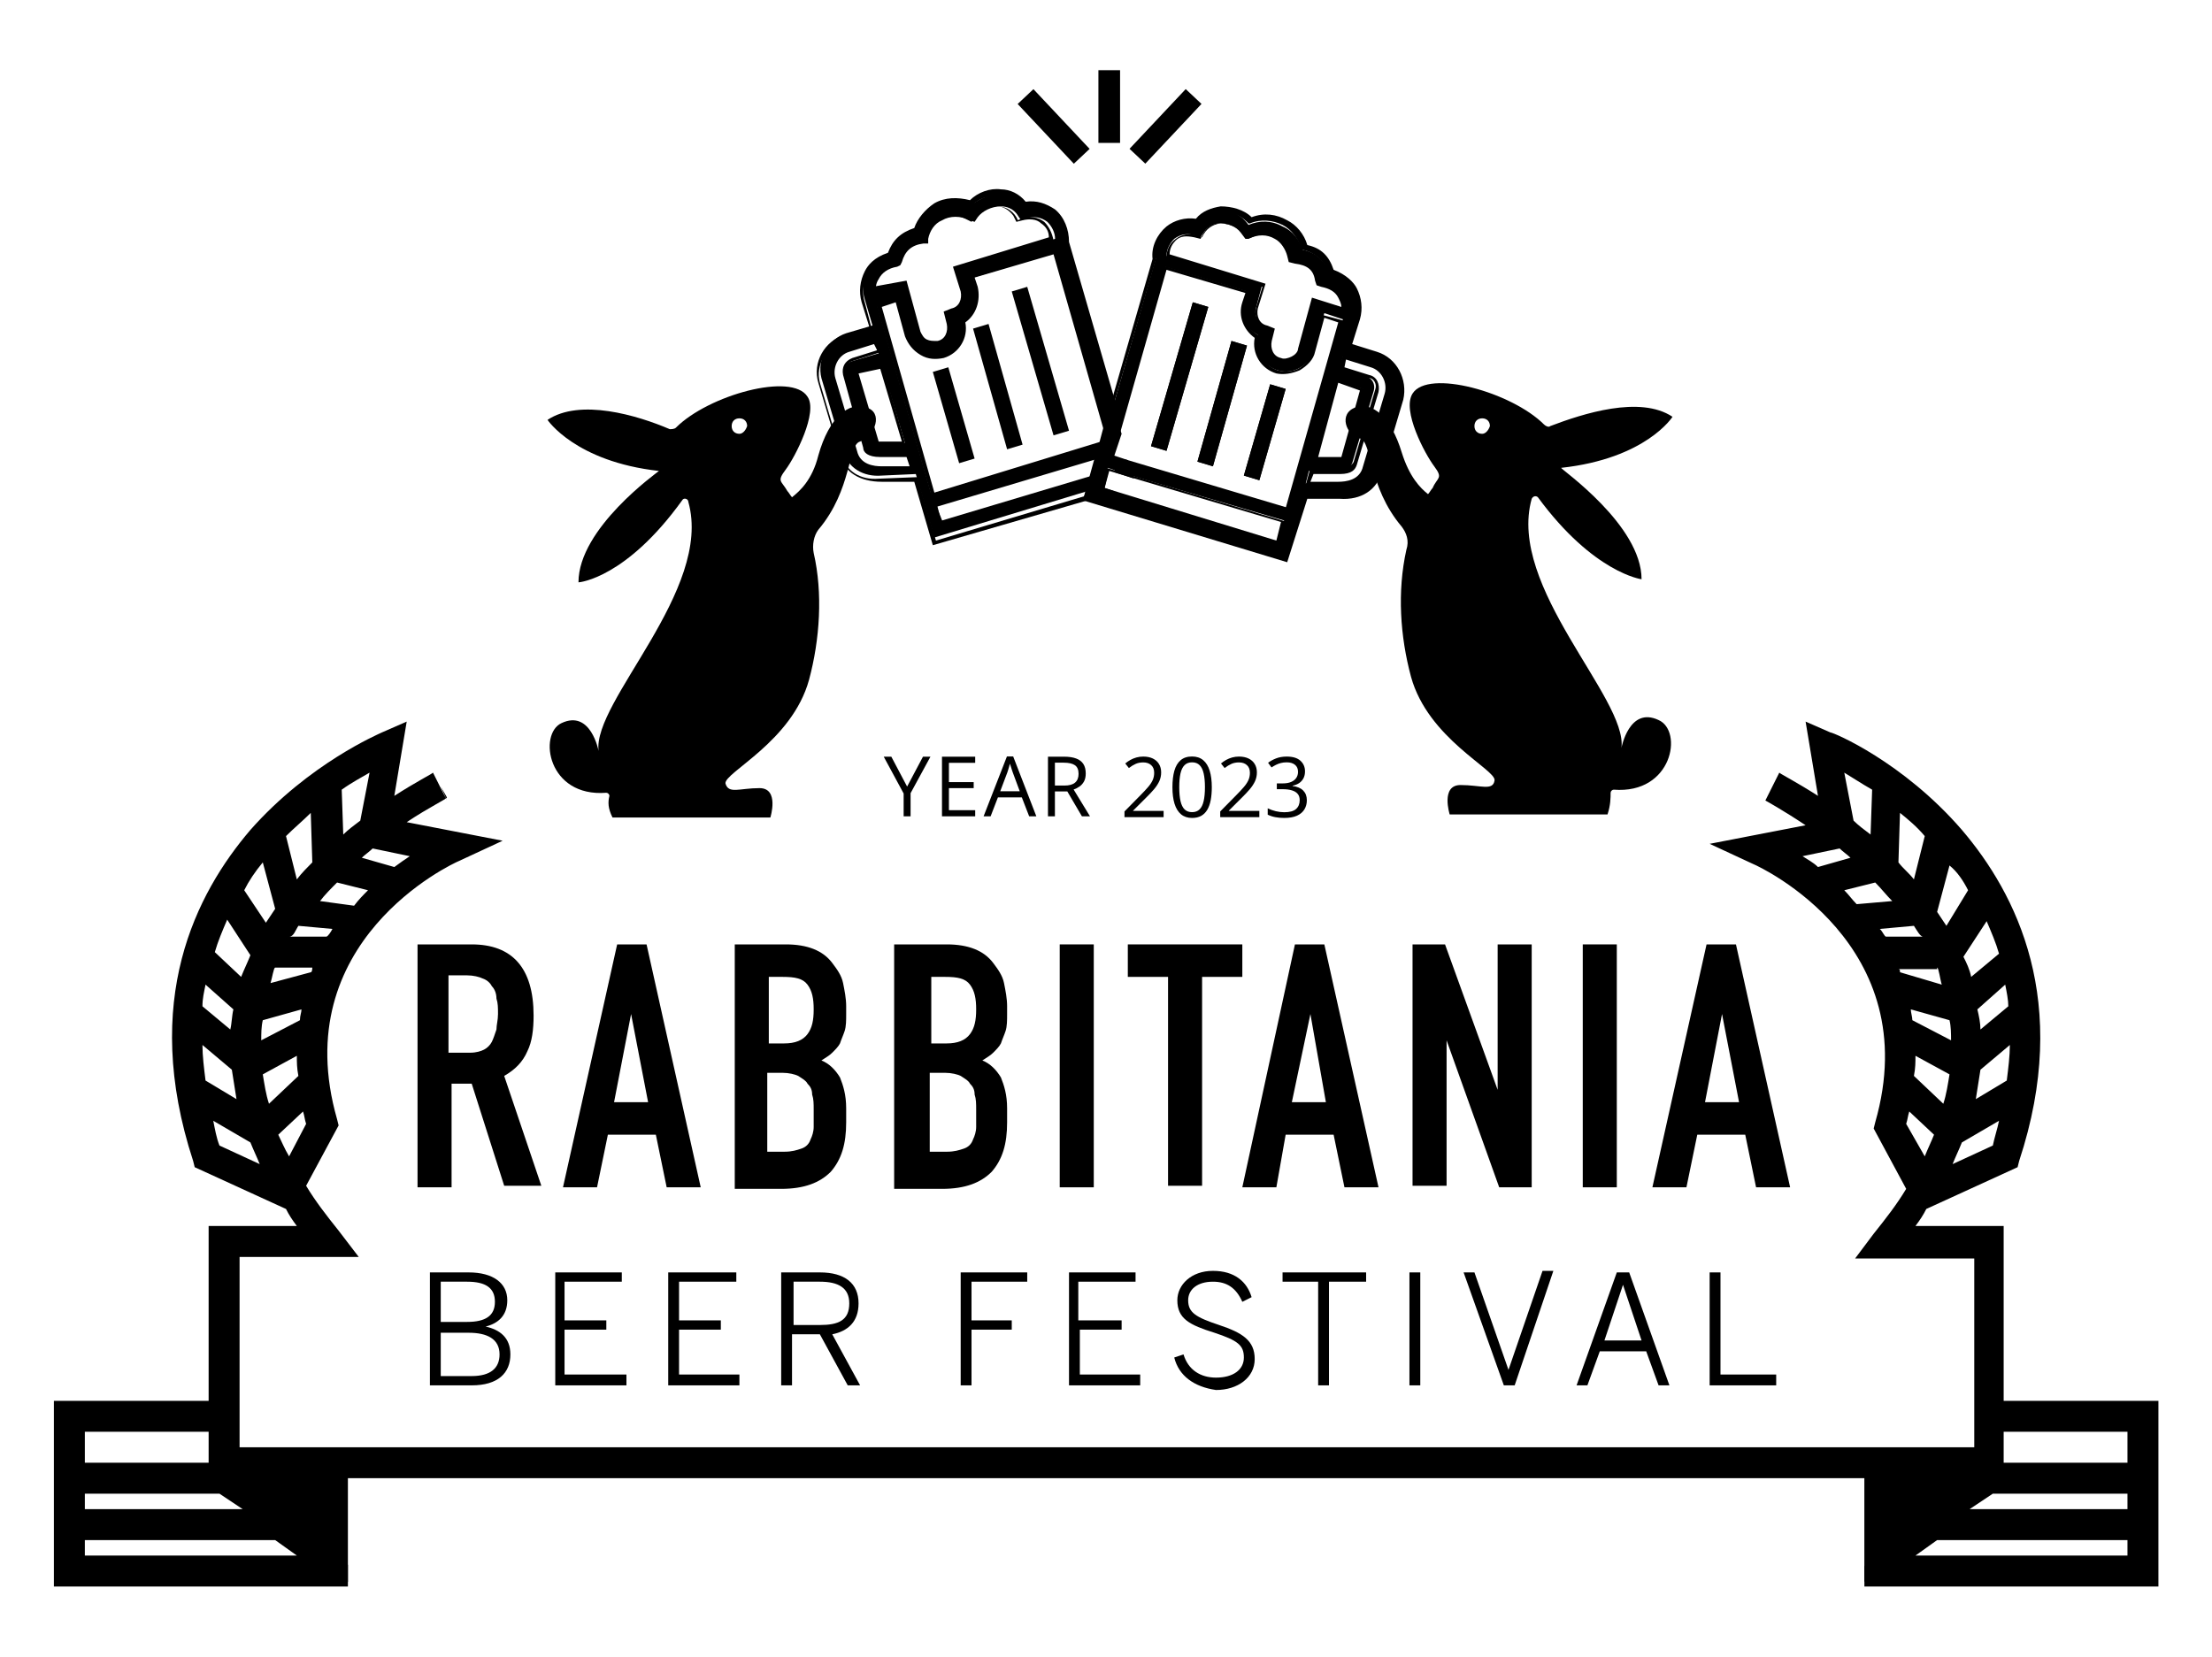 <svg width="6316" height="4732" viewBox="0 0 6316 4732" fill="none"
    xmlns="http://www.w3.org/2000/svg">
    <rect width="6316" height="4732" fill="white"/>
    <g clip-path="url(#clip0_101_50)">
        <path d="M2590.11 2246.26L2635.42 2160.87H2656.74L2600.01 2265.13V2331.18H2580.21V2266.06L2523.36 2160.87H2545.03L2590.11 2246.26ZM2784.51 2331.18H2689.69V2160.87H2784.51V2178.35H2709.5V2233.45H2780.2V2250.69H2709.5V2313.7H2784.51V2331.18ZM2938.62 2331.18L2917.65 2277.13H2849.39L2828.54 2331.18H2808.5L2875.13 2160.18H2892.95L2959.12 2331.18H2938.62ZM2911.71 2259.54L2891.79 2205.84C2891.32 2204.44 2890.55 2202.15 2889.46 2198.97C2888.45 2195.78 2887.4 2192.48 2886.31 2189.06C2885.23 2185.65 2884.33 2182.89 2883.63 2180.79C2882.86 2183.98 2882 2187.16 2881.07 2190.35C2880.22 2193.45 2879.36 2196.36 2878.51 2199.08C2877.65 2201.72 2876.92 2203.97 2876.3 2205.84L2856.03 2259.54H2911.71ZM3038.32 2160.87C3052.3 2160.87 3063.83 2162.62 3072.91 2166.12C3082.08 2169.53 3088.91 2174.78 3093.42 2181.84C3097.92 2188.91 3100.17 2197.92 3100.17 2208.87C3100.17 2217.87 3098.54 2225.41 3095.28 2231.47C3092.02 2237.44 3087.75 2242.3 3082.47 2246.03C3077.19 2249.75 3071.56 2252.63 3065.58 2254.65L3112.29 2331.18H3089.22L3047.52 2260.12H3012.11V2331.18H2992.31V2160.87H3038.32ZM3037.15 2178H3012.11V2243.35H3039.13C3053.03 2243.35 3063.25 2240.51 3069.77 2234.84C3076.37 2229.17 3079.67 2220.83 3079.67 2209.8C3079.67 2198.23 3076.18 2190.03 3069.19 2185.22C3062.28 2180.41 3051.6 2178 3037.15 2178Z" fill="black"/>
        <path d="M3385.62 254.389L3225.18 424.989L3270.25 467.368L3430.68 296.769L3385.62 254.389Z" fill="black"/>
        <path d="M2950.8 254.599L2905.74 296.973L3066.15 467.572L3111.22 425.199L2950.8 254.599Z" fill="black"/>
        <path d="M3198.19 200.5H3136.34V408.168H3198.19V200.5Z" fill="black"/>
        <path d="M2933.09 827.923L2897.74 836.76L3012.62 1238.84L3047.97 1230L2933.09 827.923ZM2818.21 933.966L2782.86 942.803L2880.07 1274.19L2915.41 1265.35L2818.21 933.966ZM2707.75 1057.68L2672.4 1066.52L2743.09 1313.95L2778.44 1305.12L2707.75 1057.68ZM2707.75 1057.68L2672.4 1066.52L2743.09 1313.95L2778.44 1305.12L2707.75 1057.68ZM2818.21 933.966L2782.86 942.803L2880.07 1274.19L2915.41 1265.35L2818.21 933.966ZM2933.09 827.923L2897.74 836.76L3012.62 1238.84L3047.97 1230L2933.09 827.923ZM2933.09 827.923L2897.74 836.76L3012.62 1238.84L3047.97 1230L2933.09 827.923ZM2818.21 933.966L2782.86 942.803L2880.07 1274.19L2915.41 1265.35L2818.21 933.966ZM2707.75 1057.68L2672.4 1066.52L2743.09 1313.95L2778.44 1305.12L2707.75 1057.68ZM3220.29 1318.37L3180.52 1305.12L3193.78 1344.88L3233.54 1358.14L3220.29 1318.37ZM2707.75 1057.68L2672.4 1066.52L2743.09 1313.95L2778.44 1305.12L2707.75 1057.68ZM2818.21 933.966L2782.86 942.803L2880.07 1274.19L2915.41 1265.35L2818.21 933.966ZM2933.09 827.923L2897.74 836.76L3012.62 1238.84L3047.97 1230L2933.09 827.923ZM3145.17 1397.91L3154.01 1362.56L3114.24 1375.81L3100.99 1420L3154.01 1402.32L3145.17 1397.91ZM2897.74 836.76L3012.62 1238.84L3047.97 1230L2933.09 827.923L2897.74 836.76ZM2782.86 942.803L2880.07 1274.19L2915.41 1265.35L2818.21 933.966L2782.86 942.803ZM2672.4 1066.52L2743.09 1313.95L2778.44 1305.12L2707.75 1057.68L2672.4 1066.52ZM2707.75 1057.68L2672.4 1066.52L2743.09 1313.95L2778.44 1305.12L2707.75 1057.68ZM2818.21 933.966L2782.86 942.803L2880.07 1274.19L2915.41 1265.35L2818.21 933.966ZM2933.09 827.923L2897.74 836.76L3012.62 1238.84L3047.97 1230L2933.09 827.923ZM2933.09 827.923L2897.74 836.76L3012.62 1238.84L3047.97 1230L2933.09 827.923ZM2818.21 933.966L2782.86 942.803L2880.07 1274.19L2915.41 1265.35L2818.21 933.966ZM2707.75 1057.68L2672.4 1066.52L2743.09 1313.95L2778.44 1305.12L2707.75 1057.68ZM2707.75 1057.68L2672.4 1066.52L2743.09 1313.95L2778.44 1305.12L2707.75 1057.68ZM2818.21 933.966L2782.86 942.803L2880.07 1274.19L2915.41 1265.35L2818.21 933.966ZM2933.09 827.923L2897.74 836.76L3012.62 1238.84L3047.97 1230L2933.09 827.923Z" fill="black"/>
        <path d="M3092.15 1428.84L3109.83 1371.4L3162.85 1353.72L3154.01 1393.49L3180.52 1402.32L3092.15 1428.84ZM3118.66 1380.23L3114.24 1411.16L3140.75 1402.32L3149.59 1375.81L3118.66 1380.23ZM3237.96 1366.98L3184.94 1349.3L3167.27 1296.28L3220.29 1313.96L3237.96 1366.98ZM3193.78 1340.47L3220.29 1349.3L3211.45 1322.79L3184.94 1313.96L3193.78 1340.47ZM2738.67 1322.79L2663.56 1062.1L2707.74 1048.85L2782.86 1309.54L2738.67 1322.79ZM2681.23 1070.94L2747.51 1309.54L2769.6 1305.12L2703.33 1066.52L2681.23 1070.94ZM2875.65 1283.03L2778.44 938.385L2822.63 925.13L2919.83 1269.77L2875.65 1283.03ZM2791.7 947.222L2884.48 1269.77L2906.58 1265.35L2813.79 942.803L2791.7 947.222ZM3008.2 1243.26L2888.9 832.342L2933.09 819.086L3052.39 1230L3008.2 1243.26ZM2906.58 841.179L3017.04 1230L3039.13 1225.59L2928.67 836.76L2906.58 841.179Z" fill="black"/>
        <path d="M3158.43 1230L3176.1 1168.15L3039.13 695.369C3043.55 660.021 3030.29 629.092 3003.78 607C2981.69 589.326 2950.76 580.489 2924.25 589.326C2906.58 567.234 2884.48 553.978 2857.97 553.978C2827.04 553.978 2796.11 567.233 2774.02 584.907C2743.09 571.652 2707.75 576.07 2676.82 589.326C2650.31 602.581 2628.21 629.092 2619.38 655.603C2579.61 664.44 2557.52 686.532 2544.26 721.88C2508.91 735.135 2486.82 752.809 2477.98 770.483C2464.73 796.994 2460.31 827.923 2469.15 854.434L2491.24 929.548L2416.13 951.64C2363.1 969.314 2332.18 1026.75 2345.43 1079.78L2407.29 1287.44C2420.54 1336.05 2464.73 1362.56 2517.75 1358.14L2614.96 1353.72L2667.98 1534.88L3105.41 1402.32L3118.66 1358.14L2690.07 1486.28L2672.4 1442.09L3136.34 1305.12L3145.17 1269.77V1265.35L3127.5 1269.77L2659.14 1411.16L2504.5 872.108L2557.52 854.434L2588.45 960.477C2601.7 1004.66 2645.89 1031.17 2690.07 1017.92C2729.84 1004.66 2756.35 960.477 2747.51 916.293C2778.44 898.619 2796.11 858.853 2787.28 823.505L2778.44 792.575L3012.62 721.88L3158.43 1230ZM2584.03 1265.35H2513.33C2508.91 1265.35 2504.5 1265.35 2500.08 1265.35L2442.64 1062.1L2517.75 1040.01L2584.03 1265.35ZM2508.91 1009.08L2433.8 1031.17C2416.13 1035.59 2407.29 1053.27 2411.71 1070.94L2473.57 1278.61C2477.98 1287.44 2486.82 1300.7 2517.75 1300.7H2597.28L2606.12 1336.05H2517.75C2495.66 1336.05 2451.47 1331.63 2438.22 1287.44L2376.36 1079.78C2367.52 1044.43 2385.2 1004.66 2420.54 995.825L2495.66 973.733L2508.91 1009.08ZM2729.84 766.065L2747.51 832.342C2756.35 858.853 2738.67 880.945 2716.58 889.782L2698.91 894.2L2707.75 925.13C2716.58 951.64 2698.91 973.733 2676.82 982.57C2654.72 991.407 2628.21 973.733 2619.38 951.64L2584.03 810.249L2500.08 836.76C2500.08 823.505 2500.08 810.249 2508.91 796.994C2517.75 779.32 2535.42 766.065 2561.94 761.646L2570.77 757.228L2575.19 748.391C2584.03 717.461 2601.7 699.788 2637.05 695.369H2650.31V682.114C2654.72 660.021 2667.98 637.929 2690.07 629.092C2712.16 615.837 2743.09 615.837 2769.6 629.092L2782.86 633.511L2791.7 620.255C2804.95 602.581 2831.46 589.326 2857.97 589.326C2871.23 589.326 2893.32 593.744 2906.58 615.837L2915.41 629.092L2928.67 624.674C2950.76 615.837 2972.85 620.255 2990.53 633.511C3003.78 646.766 3012.62 664.44 3012.62 682.114L2729.84 766.065Z" fill="black"/>
        <path d="M2663.56 1556.97L2610.54 1375.81H2517.75C2455.89 1375.81 2411.71 1349.3 2398.45 1300.7L2336.59 1093.03C2318.92 1035.59 2354.27 973.733 2411.71 956.059L2482.4 933.967L2460.31 863.271C2451.47 832.342 2455.89 801.412 2469.15 774.902C2477.98 757.228 2495.66 735.135 2535.42 721.88C2548.68 686.532 2570.77 664.44 2610.54 651.184C2619.37 624.674 2641.47 598.163 2667.98 580.489C2698.91 562.815 2734.26 562.815 2769.6 571.652C2791.7 549.559 2827.04 536.304 2857.97 540.723C2884.48 540.723 2910.99 553.978 2928.67 576.07C2959.6 571.652 2986.11 580.489 3012.62 598.163C3039.13 620.255 3052.38 655.603 3052.38 690.951L3189.36 1163.73L3158.43 1252.1L3008.2 726.298L2782.86 792.575L2791.7 819.086C2800.53 858.852 2787.28 898.619 2756.35 920.711C2765.18 964.896 2738.67 1009.08 2694.49 1022.34C2672.4 1026.75 2650.3 1026.75 2628.21 1013.5C2606.12 1000.24 2592.86 982.57 2584.03 960.477L2557.52 863.271L2517.75 876.526L2667.98 1406.74L3158.43 1256.51L3140.75 1309.54H3136.34L2676.81 1446.51L2690.07 1499.53L3123.08 1371.4L3105.41 1428.84L2663.56 1556.97ZM2619.37 1362.56L2672.4 1543.72L3100.99 1415.58L3109.83 1389.07L2690.07 1517.2L2663.56 1437.67L3131.92 1300.7L3140.75 1274.19L2659.14 1415.58L2500.08 863.271L2566.35 845.597L2597.28 956.059C2601.7 973.733 2614.96 991.407 2632.63 1000.24C2650.3 1009.08 2667.98 1013.5 2690.07 1004.66C2729.84 991.407 2751.93 951.64 2743.09 911.874V907.456L2747.51 903.037C2778.44 885.363 2791.7 850.016 2782.86 814.668L2774.02 779.32L3021.46 704.206L3158.43 1207.91L3171.68 1168.15L3034.71 695.369C3039.13 664.44 3025.87 633.51 2999.36 611.418C2977.27 593.744 2950.76 589.326 2924.25 593.744H2919.83L2915.41 589.326C2897.74 571.652 2880.06 558.396 2853.55 558.396C2822.62 558.396 2791.7 567.233 2774.02 589.326L2769.6 593.744H2765.18C2734.25 580.489 2698.91 584.907 2672.4 598.163C2645.89 611.418 2628.21 637.929 2619.37 664.44V668.858H2614.96C2579.61 677.695 2557.52 699.788 2544.26 735.135V739.554H2539.84C2504.49 748.391 2486.82 770.483 2477.98 783.738C2464.73 805.831 2460.31 836.76 2469.15 863.271L2491.24 947.222L2407.29 973.733C2358.68 986.988 2327.76 1044.43 2341.01 1093.03L2402.87 1300.7C2416.13 1344.88 2455.89 1371.4 2508.91 1366.98L2619.37 1362.56ZM2513.33 1340.47C2486.82 1340.47 2447.05 1331.63 2433.8 1287.44L2371.94 1079.78C2358.68 1040.01 2385.2 1000.24 2420.54 986.988L2504.49 960.477L2517.75 1004.66L2433.8 1031.17C2420.54 1035.59 2411.71 1048.85 2416.13 1062.1L2477.98 1269.77C2482.4 1283.03 2500.08 1287.44 2517.75 1287.44H2601.7L2614.96 1336.05L2513.33 1340.47ZM2495.66 982.57L2424.96 1004.66C2394.03 1013.5 2376.36 1048.85 2385.2 1079.78L2447.05 1287.44C2455.89 1327.21 2495.66 1331.63 2517.75 1331.63H2597.28L2588.45 1305.12H2513.33C2477.98 1305.12 2464.73 1291.86 2464.73 1278.61L2407.29 1070.94C2402.87 1048.85 2411.71 1031.17 2433.8 1022.34L2504.49 1000.24L2495.66 982.57ZM2513.33 1269.77C2508.91 1269.77 2504.49 1269.77 2500.08 1269.77H2495.66L2433.8 1057.68L2517.75 1031.17L2584.03 1265.35L2513.33 1269.77ZM2508.91 1260.93H2513.33H2575.19L2513.33 1053.27L2451.47 1066.52L2508.91 1260.93ZM2667.98 986.988C2659.14 986.988 2650.3 986.988 2641.47 982.57C2628.21 973.733 2619.37 964.896 2614.96 951.64L2575.19 819.086L2486.82 845.597V836.76C2486.82 819.086 2491.24 805.831 2495.66 796.994C2504.49 779.32 2526.59 766.065 2553.1 757.228H2561.93V748.391C2570.77 713.043 2588.45 695.369 2628.21 690.951H2637.05V682.114C2641.47 660.021 2654.72 633.51 2681.23 624.674C2707.74 611.418 2738.67 611.418 2765.18 624.674L2774.02 629.092L2778.44 620.255C2791.7 602.581 2822.62 589.326 2849.14 589.326C2866.81 589.326 2888.9 598.163 2902.16 620.255L2906.58 629.092L2915.41 624.674C2941.92 615.837 2964.02 620.255 2981.69 633.51C2994.94 646.766 3003.78 664.44 3008.2 686.532V690.951L2734.26 770.483L2751.93 827.923C2760.77 854.434 2743.09 885.363 2716.58 894.2L2707.74 898.619L2716.58 920.711C2725.42 947.222 2707.74 978.151 2681.23 986.988C2676.81 986.988 2672.4 986.988 2667.98 986.988ZM2588.45 801.412L2628.21 947.222C2632.63 956.059 2637.05 964.896 2645.89 969.314C2654.72 973.733 2663.56 973.733 2676.81 973.733C2698.91 969.314 2707.74 947.222 2703.33 925.13L2694.49 889.782L2716.58 880.945C2738.67 876.526 2747.51 854.434 2743.09 832.342L2721 761.646L2994.94 677.695C2994.94 660.021 2986.11 646.766 2972.85 637.929C2959.6 624.674 2937.5 624.674 2919.83 629.092L2902.16 633.51L2893.32 615.837C2880.06 598.163 2862.39 589.326 2849.14 589.326C2827.04 589.326 2800.53 598.163 2787.28 615.837L2774.02 633.51L2756.35 624.674C2729.84 611.418 2707.74 611.418 2681.23 624.674C2659.14 633.51 2645.89 655.603 2645.89 673.277L2641.47 690.951L2623.79 695.369C2592.86 699.788 2575.19 713.043 2566.35 743.972L2561.93 757.228L2548.68 761.646C2526.59 766.065 2508.91 779.32 2500.08 792.575C2495.66 801.412 2491.24 810.249 2491.24 819.086L2588.45 801.412Z" fill="black"/>
        <path d="M3405.86 872.107L3290.98 1274.19L3326.33 1283.03L3441.21 880.944L3405.86 872.107ZM3520.74 978.151L3423.54 1313.95L3458.88 1322.79L3556.09 991.406L3520.74 978.151ZM3631.2 1101.87L3560.51 1349.3L3595.86 1358.14L3666.55 1110.71L3631.2 1101.87ZM3405.86 872.107L3290.98 1274.19L3326.33 1283.03L3441.21 880.944L3405.86 872.107ZM3520.74 978.151L3423.54 1313.95L3458.88 1322.79L3556.09 991.406L3520.74 978.151ZM3631.2 1101.87L3560.51 1349.3L3595.86 1358.14L3666.55 1110.71L3631.2 1101.87ZM3631.2 1101.87L3560.51 1349.3L3595.86 1358.14L3666.55 1110.71L3631.2 1101.87ZM3520.74 978.151L3423.54 1313.95L3458.88 1322.79L3556.09 991.406L3520.74 978.151ZM3405.86 872.107L3290.98 1274.19L3326.33 1283.03L3441.21 880.944L3405.86 872.107ZM3158.43 1230L3149.59 1265.35L3167.27 1260.93L3158.43 1230ZM3405.86 872.107L3290.98 1274.19L3326.33 1283.03L3441.21 880.944L3405.86 872.107ZM3520.74 978.151L3423.54 1313.95L3458.88 1322.79L3556.09 991.406L3520.74 978.151ZM3631.2 1101.87L3560.51 1349.3L3595.86 1358.14L3666.55 1110.71L3631.2 1101.87ZM3922.82 1009.08L3847.71 986.988L3869.8 911.874C3878.64 885.363 3874.22 854.433 3860.97 827.923C3852.13 810.249 3834.45 788.156 3794.69 779.32C3781.43 743.972 3759.34 721.879 3719.57 713.042C3710.74 686.532 3693.06 660.021 3662.13 646.765C3631.2 629.091 3595.86 629.091 3564.93 642.347C3542.84 611.418 3511.91 598.162 3480.98 598.162C3454.47 598.162 3427.96 611.418 3414.7 633.51C3383.77 629.091 3357.26 633.51 3335.17 651.184C3308.66 673.276 3295.4 704.205 3299.82 739.553L3176.1 1168.15L3193.78 1230L3326.33 761.646L3560.51 832.341L3551.67 863.27C3542.84 903.037 3556.09 938.384 3591.44 956.058C3578.18 1000.24 3604.69 1044.43 3648.88 1057.68C3693.06 1070.94 3737.25 1044.43 3750.5 1000.24L3781.43 894.2L3834.45 911.874L3679.81 1450.93L3220.29 1313.95L3180.52 1305.12H3171.68L3176.1 1296.28L3136.34 1305.12L3114.24 1375.81L3100.99 1420V1424.42L3670.97 1596.74L3723.99 1415.58L3821.2 1420C3878.64 1420 3918.41 1393.49 3931.66 1349.3L3993.52 1141.63C4006.77 1079.77 3975.85 1022.34 3922.82 1009.08ZM3648.88 1552.55L3158.43 1402.32L3145.17 1397.91L3154.01 1362.56L3162.85 1336.05L3189.36 1344.88L3229.12 1358.14L3666.55 1486.27L3648.88 1552.55ZM3754.92 854.434L3715.16 995.825C3706.32 1022.34 3684.23 1035.59 3657.72 1026.75C3635.62 1017.92 3617.95 995.825 3626.79 969.314L3635.62 938.384L3617.95 933.966C3595.86 925.129 3578.18 903.037 3587.02 876.526L3604.69 810.249L3330.75 730.716C3330.75 713.042 3339.59 695.369 3352.84 682.113C3370.52 668.858 3392.61 664.439 3414.7 673.276L3427.96 677.695L3436.79 664.439C3450.05 642.347 3472.14 637.928 3485.4 637.928C3511.91 637.928 3538.42 651.184 3551.67 668.858L3560.51 682.113L3573.76 677.695C3600.28 664.439 3626.79 664.439 3653.3 677.695C3675.39 690.95 3688.64 708.624 3693.06 730.716V743.972H3706.32C3741.67 748.39 3759.34 766.064 3768.18 796.993L3772.6 805.83L3781.43 810.249C3807.94 814.667 3825.62 827.923 3834.45 845.597C3843.29 858.852 3843.29 872.107 3843.29 885.363L3754.92 854.434ZM3816.78 1088.61L3891.89 1110.71L3834.45 1313.95C3830.04 1313.95 3830.04 1313.95 3821.2 1313.95H3750.5L3816.78 1088.61ZM3958.17 1123.96L3896.31 1331.63C3883.06 1375.81 3843.29 1380.23 3816.78 1380.23H3728.41L3737.25 1344.88H3816.78C3847.71 1344.88 3856.55 1331.63 3860.97 1322.79L3922.82 1115.12C3927.24 1097.45 3918.41 1079.77 3900.73 1075.36L3825.62 1053.27L3834.45 1017.92L3909.57 1040.01C3949.33 1053.26 3971.43 1088.61 3958.17 1123.96ZM3631.2 1101.87L3560.51 1349.3L3595.86 1358.14L3666.55 1110.71L3631.2 1101.87ZM3556.09 991.406L3520.74 982.569L3423.54 1313.95L3458.88 1322.79L3556.09 991.406ZM3290.98 1274.19L3326.33 1283.03L3441.21 880.944L3405.86 872.107L3290.98 1274.19ZM3405.86 872.107L3290.98 1274.19L3326.33 1283.03L3441.21 880.944L3405.86 872.107ZM3520.74 978.151L3423.54 1313.95L3458.88 1322.79L3556.09 991.406L3520.74 978.151ZM3631.2 1101.87L3560.51 1349.3L3595.86 1358.14L3666.55 1110.71L3631.2 1101.87ZM3631.2 1101.87L3560.51 1349.3L3595.86 1358.14L3666.55 1110.71L3631.2 1101.87ZM3520.74 978.151L3423.54 1313.95L3458.88 1322.79L3556.09 991.406L3520.74 978.151ZM3405.86 872.107L3290.98 1274.19L3326.33 1283.03L3441.21 880.944L3405.86 872.107ZM3405.86 872.107L3290.98 1274.19L3326.33 1283.03L3441.21 880.944L3405.86 872.107ZM3520.74 978.151L3423.54 1313.95L3458.88 1322.79L3556.09 991.406L3520.74 978.151ZM3631.2 1101.87L3560.51 1349.3L3595.86 1358.14L3666.55 1110.71L3631.2 1101.87Z" fill="black"/>
        <path d="M3675.39 1605.57L3092.15 1428.84L3127.5 1300.7L3176.1 1287.44L3180.52 1296.28V1300.7V1305.12L3220.29 1318.37L3670.97 1450.93L3821.2 920.711L3781.43 907.456L3754.92 1004.66C3750.5 1026.75 3732.83 1044.43 3710.74 1057.68C3688.64 1066.52 3666.55 1070.94 3644.46 1066.52C3600.28 1053.26 3573.76 1009.08 3582.6 964.896C3551.67 942.803 3534 903.037 3547.25 863.271L3556.09 836.76L3330.75 770.483L3193.78 1252.1L3167.26 1168.14L3290.98 739.554C3286.56 704.206 3304.24 668.858 3330.75 646.766C3352.84 629.092 3383.77 620.255 3414.7 624.673C3432.37 602.581 3458.88 593.744 3485.4 589.326C3516.32 589.326 3551.67 598.163 3573.76 620.255C3609.11 606.999 3644.46 611.418 3675.39 629.092C3701.9 642.347 3723.99 668.858 3732.83 699.787C3772.6 708.624 3794.69 730.717 3807.94 770.483C3843.29 783.738 3865.38 805.831 3874.22 823.505C3887.48 850.015 3891.89 880.945 3883.06 911.874L3860.97 982.57L3931.66 1004.66C3989.1 1022.34 4020.03 1084.19 4006.77 1141.63L3944.92 1349.3C3931.66 1397.91 3887.48 1428.84 3825.62 1424.42H3732.83L3675.39 1605.57ZM3109.83 1420L3666.55 1587.9L3719.57 1406.74L3821.2 1411.16C3874.22 1411.16 3913.99 1389.07 3927.24 1344.88L3989.1 1137.22C4002.36 1084.19 3975.85 1031.17 3922.82 1017.92L3838.87 991.406L3865.38 907.456C3874.22 880.945 3869.8 850.015 3856.55 827.923C3847.71 814.668 3830.04 792.575 3794.69 783.738H3790.27V779.32C3781.43 743.972 3754.92 721.88 3719.57 713.043H3715.16V708.624C3706.32 682.113 3688.64 655.603 3662.13 642.347C3635.62 629.092 3600.28 624.673 3569.35 637.929H3564.93L3560.51 633.51C3538.42 611.418 3507.49 602.581 3480.98 602.581C3454.47 602.581 3432.37 615.836 3419.12 633.51L3414.7 642.347H3410.28C3383.77 637.929 3357.26 642.347 3335.17 660.021C3313.07 677.695 3299.82 708.624 3299.82 743.972L3176.1 1168.14L3189.36 1207.91L3317.49 757.228L3564.93 832.342L3556.09 867.689C3547.25 903.037 3560.51 938.385 3591.44 956.059L3595.86 960.477V964.896C3587.02 1004.66 3609.11 1044.43 3648.88 1057.68C3666.55 1062.1 3688.64 1062.1 3706.32 1053.26C3723.99 1044.43 3737.25 1026.75 3741.67 1009.08L3772.6 898.619L3838.87 916.292L3679.81 1468.6L3162.85 1313.95V1305.12L3136.34 1313.95L3109.83 1420ZM3653.3 1561.39L3136.34 1406.74L3158.43 1336.05L3675.39 1490.69L3653.3 1561.39ZM3154.01 1393.49L3644.46 1543.72L3657.72 1490.69L3167.26 1344.88L3154.01 1393.49ZM3825.62 1389.07L3728.41 1384.65L3741.67 1336.05H3825.62C3838.87 1336.05 3860.97 1331.63 3865.38 1318.37L3927.24 1110.7C3931.66 1097.45 3922.82 1079.78 3909.57 1079.78L3821.2 1057.68L3834.45 1013.5L3918.41 1040.01C3958.17 1053.26 3980.26 1093.03 3967.01 1132.8L3905.15 1340.47C3891.89 1380.23 3852.13 1389.07 3825.62 1389.07ZM3741.67 1375.81H3821.2C3843.29 1375.81 3883.06 1371.39 3891.89 1331.63L3953.75 1123.96C3962.59 1093.03 3944.92 1057.68 3913.99 1048.85L3843.29 1026.75L3838.87 1048.85L3909.57 1070.94C3931.66 1075.36 3940.5 1097.45 3936.08 1119.54L3874.22 1327.21C3869.8 1340.47 3860.96 1353.72 3825.62 1353.72H3750.5L3741.67 1375.81ZM3595.86 1371.39L3551.67 1358.14L3626.79 1097.45L3670.97 1110.7L3595.86 1371.39ZM3569.35 1349.3L3591.44 1353.72L3657.72 1115.12L3635.62 1110.7L3569.35 1349.3ZM3463.3 1331.63L3419.12 1318.37L3516.32 973.733L3560.51 986.988L3463.3 1331.63ZM3432.37 1309.54L3454.47 1313.95L3547.25 991.406L3525.16 986.988L3432.37 1309.54ZM3825.62 1318.37H3746.08L3812.36 1084.19L3896.31 1110.7L3834.45 1322.79H3830.04C3834.45 1318.37 3830.04 1318.37 3825.62 1318.37ZM3763.76 1305.12H3825.62C3830.04 1305.12 3830.04 1305.12 3830.04 1305.12L3883.06 1115.12L3821.2 1093.03L3763.76 1305.12ZM3330.75 1287.44L3286.56 1274.19L3405.86 863.271L3450.05 876.526L3330.75 1287.44ZM3299.82 1269.77L3321.91 1274.19L3432.37 885.363L3410.28 880.945L3299.82 1269.77ZM3136.34 1274.19L3154.01 1207.91L3171.68 1260.93L3136.34 1274.19ZM3670.97 1035.59C3666.55 1035.59 3662.13 1035.59 3657.72 1035.59C3631.2 1026.75 3613.53 1000.24 3622.37 969.314L3631.2 947.222L3622.37 942.803C3595.86 933.966 3578.18 907.456 3587.02 876.526L3604.69 819.086L3330.75 739.554V735.135C3330.75 713.043 3339.59 695.369 3357.26 682.113C3374.93 668.858 3397.03 664.44 3423.54 673.277L3432.37 677.695L3436.79 668.858C3450.05 646.766 3472.14 637.929 3489.81 637.929C3516.32 637.929 3547.25 651.184 3560.51 668.858L3564.93 677.695L3573.76 673.277C3600.28 660.021 3631.2 660.021 3657.72 673.277C3679.81 686.532 3697.48 708.624 3701.9 730.717V739.554H3710.74C3750.5 743.972 3768.18 766.064 3777.01 796.994V805.831H3785.85C3812.36 810.249 3834.45 823.505 3843.29 845.597C3852.13 858.852 3852.13 872.108 3852.13 885.363V894.2L3763.76 867.689L3723.99 1000.24C3719.57 1013.5 3710.74 1026.75 3697.48 1031.17C3688.64 1031.17 3679.81 1035.59 3670.97 1035.59ZM3339.59 726.298L3613.53 810.249L3591.44 880.945C3587.02 903.037 3595.86 925.129 3617.95 929.548L3640.04 938.385L3631.2 973.733C3626.79 995.825 3635.62 1017.92 3657.72 1022.34C3666.55 1026.75 3679.81 1022.34 3688.64 1017.92C3697.48 1013.5 3706.32 1004.66 3706.32 995.825L3746.08 850.015L3830.04 876.526C3830.04 867.689 3825.62 858.852 3821.2 850.015C3812.36 832.341 3794.69 823.505 3772.6 819.086L3759.34 814.668L3754.92 801.412C3750.5 770.483 3732.83 757.228 3697.48 752.809L3679.81 748.391L3675.39 730.717C3670.97 713.043 3657.72 690.95 3640.04 682.113C3617.95 668.858 3591.44 668.858 3564.93 682.113H3556.09L3542.84 664.44C3529.58 646.766 3507.49 637.929 3480.98 637.929C3467.72 637.929 3450.05 642.347 3436.79 664.44L3427.95 682.113L3410.28 677.695C3388.19 673.277 3370.51 673.277 3357.26 686.532C3348.42 695.369 3339.59 708.624 3339.59 726.298Z" fill="black"/>
        <path d="M3193.78 1230L3176.1 1296.28V1291.86L3136.34 1305.12L3145.17 1269.77L3149.59 1265.35L3162.85 1260.93H3167.26L3158.43 1230L3176.1 1168.15L3193.78 1230Z" fill="black"/>
        <path d="M3176.1 1318.37L3171.68 1305.12L3127.5 1318.37L3145.17 1265.35L3158.43 1260.93L3149.59 1238.84L3176.1 1154.89L3202.61 1238.84L3176.1 1318.37ZM3154.01 1269.77L3145.17 1296.28L3171.68 1287.44L3189.36 1230L3176.1 1190.24L3162.84 1230L3171.68 1260.93L3154.01 1269.77Z" fill="black"/>
        <path d="M3290.98 1274.19L3405.86 872.107L3441.21 880.944L3326.33 1283.03L3290.98 1274.19ZM3458.88 1322.79L3423.54 1313.95L3520.74 982.569L3556.09 991.406L3458.88 1322.79ZM3591.44 1362.56L3556.09 1353.72L3626.79 1106.29L3662.13 1115.12L3591.44 1362.56Z" fill="black"/>
        <path d="M3595.86 1371.4L3551.67 1358.14L3626.79 1097.45L3670.97 1110.71L3595.86 1371.4ZM3569.35 1349.3L3591.44 1353.72L3657.71 1115.12L3635.62 1110.71L3569.35 1349.3ZM3463.3 1331.63L3419.12 1318.37L3516.32 973.733L3560.51 986.988L3463.3 1331.63ZM3432.37 1309.54L3454.46 1313.95L3547.25 991.407L3525.16 986.988L3432.37 1309.54ZM3330.75 1287.44L3286.56 1274.19L3405.86 863.271L3450.05 876.526L3330.75 1287.44ZM3299.82 1269.77L3321.91 1274.19L3432.37 885.363L3410.28 880.945L3299.82 1269.77Z" fill="black"/>
        <path d="M4232.12 1238.84C4218.86 1238.84 4210.02 1230 4210.02 1216.75C4210.02 1203.49 4218.86 1194.66 4232.12 1194.66C4245.37 1194.66 4254.21 1203.49 4254.21 1216.75C4249.79 1230 4240.95 1238.84 4232.12 1238.84ZM3869.8 1163.73C3821.2 1181.4 3843.29 1243.26 3883.06 1252.1C3918.4 1260.93 3905.15 1389.07 4002.36 1503.95C4015.61 1521.62 4024.45 1543.71 4015.61 1570.23C3989.1 1689.52 3997.94 1817.66 4028.87 1932.54C4077.47 2109.28 4271.88 2197.65 4267.46 2228.58C4263.05 2259.51 4227.7 2241.83 4170.26 2241.83C4112.82 2241.83 4139.33 2325.78 4139.33 2325.78H4590.01C4598.85 2299.27 4598.85 2277.18 4598.85 2263.93C4598.85 2259.51 4603.27 2255.09 4607.69 2255.09C4775.59 2268.34 4806.52 2087.19 4735.82 2056.26C4651.87 2016.49 4629.78 2135.79 4629.78 2135.79C4647.45 1994.4 4302.81 1676.27 4373.51 1424.42C4377.93 1415.58 4386.76 1415.58 4391.18 1420C4550.25 1636.5 4687.22 1654.18 4687.22 1654.18C4687.22 1499.53 4457.46 1340.47 4457.46 1336.05C4700.47 1309.54 4775.59 1190.24 4775.59 1190.24C4682.8 1128.38 4519.32 1181.4 4426.53 1216.75C4422.11 1221.17 4413.27 1216.75 4408.85 1212.33C4316.07 1119.54 4077.47 1053.27 4033.28 1123.96C4002.36 1172.56 4068.63 1296.28 4095.14 1331.63C4121.65 1366.98 4103.98 1362.56 4090.72 1393.49C4086.31 1397.91 4081.89 1406.74 4077.47 1411.16C4055.38 1393.49 4024.45 1362.56 4002.36 1291.86C3971.43 1190.24 3918.4 1146.05 3869.8 1163.73Z" fill="black"/>
        <path d="M2111.25 1238.84C2097.99 1238.84 2089.16 1230 2089.16 1216.75C2089.16 1203.49 2097.99 1194.66 2111.25 1194.66C2124.51 1194.66 2133.34 1203.49 2133.34 1216.75C2128.92 1230 2120.09 1238.84 2111.25 1238.84ZM2473.56 1163.73C2424.96 1146.05 2367.52 1190.24 2336.59 1300.7C2318.92 1371.39 2283.57 1402.32 2261.48 1420C2257.06 1415.58 2252.64 1406.74 2248.22 1402.32C2230.55 1371.39 2217.29 1375.81 2243.8 1340.47C2270.31 1305.12 2336.59 1176.98 2305.66 1132.8C2261.48 1062.1 2022.88 1128.38 1930.09 1221.17C1925.67 1225.59 1916.84 1225.59 1912.42 1225.59C1819.63 1185.82 1656.15 1137.22 1563.36 1199.07C1563.36 1199.07 1642.89 1318.37 1881.49 1344.88C1877.07 1349.3 1651.73 1508.37 1651.73 1663.01C1656.15 1663.01 1788.7 1649.76 1947.77 1428.83C1952.18 1420 1965.44 1424.42 1965.44 1433.25C2036.14 1685.11 1691.5 2003.24 1709.17 2144.63C1709.17 2144.63 1687.08 2025.33 1603.13 2065.09C1536.85 2096.02 1563.36 2277.18 1731.26 2263.93C1735.68 2263.93 1740.1 2268.34 1740.1 2272.76C1735.68 2290.44 1735.68 2308.11 1748.94 2334.62H2199.62C2199.62 2334.62 2226.13 2250.67 2168.69 2250.67C2111.25 2250.67 2080.32 2268.34 2071.48 2237.42C2067.07 2206.49 2261.48 2118.12 2310.08 1941.38C2341.01 1826.5 2349.85 1693.94 2323.34 1579.06C2318.92 1556.97 2323.34 1530.46 2336.59 1512.79C2433.8 1397.91 2420.54 1269.77 2455.89 1260.93C2500.08 1243.26 2522.17 1176.98 2473.56 1163.73Z" fill="black"/>
        <path d="M1187.79 2696.94H1346.85C1461.73 2696.94 1523.59 2763.21 1523.59 2900.19C1523.59 2939.95 1519.17 2975.3 1505.92 3001.81C1492.66 3032.74 1470.57 3054.83 1439.64 3072.51L1545.68 3386.22H1439.64L1346.85 3094.6H1289.41V3390.64H1192.21V2696.94H1187.79ZM1284.99 3006.23H1342.43C1360.11 3006.23 1373.36 3001.81 1382.2 2997.39C1391.04 2992.97 1399.88 2984.14 1404.29 2975.3C1408.71 2966.46 1413.13 2953.21 1417.55 2939.95C1417.55 2926.7 1421.97 2913.44 1421.97 2895.77C1421.97 2878.09 1421.97 2864.84 1417.55 2851.58C1417.55 2838.33 1413.13 2825.07 1404.29 2816.23C1399.88 2807.4 1391.04 2798.56 1377.78 2794.14C1368.95 2789.72 1351.27 2785.31 1333.6 2785.31H1280.58V3006.23H1284.99Z" fill="black"/>
        <path d="M1762.19 2696.94H1846.14L2000.79 3390.64H1903.58L1872.65 3240.41H1735.68L1704.75 3390.64H1607.54L1762.19 2696.94ZM1801.96 2895.77L1753.35 3147.62H1850.56L1801.96 2895.77Z" fill="black"/>
        <path d="M2097.99 2696.94H2243.8C2274.73 2696.94 2301.24 2701.35 2323.34 2710.19C2345.43 2719.03 2363.1 2732.28 2376.36 2749.96C2389.61 2767.63 2402.87 2785.31 2407.29 2807.4C2411.71 2829.49 2416.12 2851.58 2416.12 2873.67V2895.77C2416.12 2913.44 2416.12 2931.11 2411.71 2944.37C2407.29 2957.63 2402.87 2966.46 2398.45 2979.72C2394.03 2988.55 2385.2 2997.39 2376.36 3006.23C2367.52 3015.07 2358.68 3019.48 2345.43 3028.32C2367.52 3037.16 2385.2 3054.83 2398.45 3076.92C2407.29 3099.02 2416.12 3125.53 2416.12 3165.29V3205.06C2416.12 3266.92 2402.87 3311.1 2371.94 3346.45C2341.01 3377.38 2296.83 3395.05 2230.55 3395.05H2097.99V2696.94ZM2195.2 2979.72H2239.39C2270.31 2979.72 2292.41 2970.88 2305.66 2953.21C2318.92 2935.53 2323.34 2913.44 2323.34 2882.51C2323.34 2851.58 2318.92 2829.49 2305.66 2811.82C2292.41 2794.14 2270.31 2789.72 2234.97 2789.72H2195.2V2979.72ZM2195.2 3289.01H2239.39C2261.48 3289.01 2274.73 3284.59 2287.99 3280.17C2301.24 3275.76 2310.08 3266.92 2314.5 3253.66C2318.92 3244.83 2323.34 3231.57 2323.34 3218.32C2323.34 3205.06 2323.34 3187.39 2323.34 3169.71C2323.34 3152.04 2323.34 3138.78 2318.92 3125.53C2318.92 3112.27 2314.5 3103.44 2305.66 3094.6C2301.24 3085.76 2292.41 3081.34 2279.15 3072.51C2270.31 3068.09 2252.64 3063.67 2234.97 3063.67H2190.78V3289.01H2195.2Z" fill="black"/>
        <path d="M2557.51 2696.94H2703.32C2734.25 2696.94 2760.76 2701.35 2782.86 2710.19C2804.95 2719.03 2822.62 2732.28 2835.88 2749.96C2849.13 2767.63 2862.39 2785.31 2866.81 2807.4C2871.23 2829.49 2875.64 2851.58 2875.64 2873.67V2895.77C2875.64 2913.44 2875.64 2931.11 2871.23 2944.37C2866.81 2957.63 2862.39 2966.46 2857.97 2979.72C2853.55 2988.55 2844.72 2997.39 2835.88 3006.23C2827.04 3015.07 2818.2 3019.48 2804.95 3028.32C2827.04 3037.16 2844.72 3054.83 2857.97 3076.92C2866.81 3099.02 2875.64 3125.53 2875.64 3165.29V3205.06C2875.64 3266.92 2862.39 3311.1 2831.46 3346.45C2800.53 3377.38 2756.35 3395.05 2690.07 3395.05H2553.1V2696.94H2557.51ZM2659.14 2979.72H2703.32C2734.25 2979.72 2756.35 2970.88 2769.6 2953.21C2782.86 2935.53 2787.28 2913.44 2787.28 2882.51C2787.28 2851.58 2782.86 2829.49 2769.6 2811.82C2756.35 2794.14 2734.25 2789.72 2698.91 2789.72H2659.14V2979.72ZM2659.14 3289.01H2703.32C2725.42 3289.01 2738.67 3284.59 2751.93 3280.17C2765.18 3275.76 2774.02 3266.92 2778.44 3253.66C2782.86 3244.83 2787.28 3231.57 2787.28 3218.32C2787.28 3205.06 2787.28 3187.39 2787.28 3169.71C2787.28 3152.04 2787.28 3138.78 2782.86 3125.53C2782.86 3112.27 2778.44 3103.44 2769.6 3094.6C2765.18 3085.76 2756.35 3081.34 2743.09 3072.51C2734.25 3068.09 2716.58 3063.67 2698.91 3063.67H2654.72V3289.01H2659.14Z" fill="black"/>
        <path d="M3025.87 2696.94H3123.08V3390.64H3025.87V2696.94Z" fill="black"/>
        <path d="M3335.17 2789.72H3220.29V2696.94H3547.25V2789.72H3432.37V3386.22H3335.17V2789.72Z" fill="black"/>
        <path d="M3697.48 2696.94H3781.43L3936.08 3390.64H3838.87L3807.94 3240.41H3670.97L3644.46 3390.64H3547.25L3697.48 2696.94ZM3741.66 2895.77L3688.64 3147.62H3785.85L3741.66 2895.77Z" fill="black"/>
        <path d="M4028.87 2696.94H4126.07L4276.3 3112.27V2696.94H4373.51V3390.64H4280.72L4130.49 2970.88V3386.22H4033.28V2696.94H4028.87Z" fill="black"/>
        <path d="M4519.32 2696.94H4616.52V3390.64H4519.32V2696.94Z" fill="black"/>
        <path d="M4872.79 2696.94H4956.74L5111.39 3390.64H5014.18L4983.25 3240.41H4846.28L4815.35 3390.64H4718.15L4872.79 2696.94ZM4916.98 2895.77L4868.37 3147.62H4965.58L4916.98 2895.77Z" fill="black"/>
        <path d="M1227.55 3633.65H1338.02C1408.71 3633.65 1448.48 3664.58 1448.48 3713.18C1448.48 3757.37 1421.97 3779.46 1386.62 3788.3C1426.39 3797.14 1457.32 3819.23 1457.32 3867.83C1457.32 3920.85 1421.97 3956.2 1346.85 3956.2H1227.55V3633.65ZM1333.6 3775.04C1386.62 3775.04 1413.13 3757.37 1413.13 3717.6C1413.13 3677.84 1386.62 3660.16 1333.6 3660.16H1258.48V3775.04H1333.6ZM1346.85 3929.69C1399.88 3929.69 1426.39 3907.6 1426.39 3867.83C1426.39 3823.65 1391.04 3805.97 1338.02 3805.97H1258.48V3929.69H1346.85Z" fill="black"/>
        <path d="M1585.45 3633.65H1775.45V3660.16H1611.96V3770.62H1731.26V3797.14H1611.96V3925.27H1788.7V3956.2H1585.45V3633.65Z" fill="black"/>
        <path d="M1912.42 3633.65H2102.41V3660.16H1938.93V3770.62H2058.23V3797.14H1938.93V3925.27H2111.25V3956.2H1908V3633.65H1912.42Z" fill="black"/>
        <path d="M2234.97 3633.65H2341.01C2411.71 3633.65 2451.47 3664.58 2451.47 3722.02C2451.47 3775.04 2420.54 3801.55 2376.36 3810.39L2455.89 3956.2H2420.54L2341.01 3810.39H2261.48V3956.2H2230.55V3633.65H2234.97ZM2341.01 3783.88C2394.03 3783.88 2424.96 3770.62 2424.96 3722.02C2424.96 3677.84 2394.03 3660.16 2341.01 3660.16H2265.9V3783.88H2341.01Z" fill="black"/>
        <path d="M2743.09 3633.65H2933.08V3660.16H2774.02V3770.62H2888.9V3797.14H2774.02V3956.2H2743.09V3633.65Z" fill="black"/>
        <path d="M3052.38 3633.65H3242.38V3660.16H3078.89V3770.62H3202.61V3797.14H3083.31V3925.27H3255.63V3956.2H3052.38V3633.65Z" fill="black"/>
        <path d="M3352.84 3876.67L3379.35 3867.83C3392.61 3912.02 3427.95 3934.11 3472.14 3934.11C3520.74 3934.11 3551.67 3912.02 3551.67 3876.67C3551.67 3841.32 3534 3828.06 3467.72 3805.97C3397.02 3783.88 3361.68 3766.21 3361.68 3713.18C3361.68 3669 3401.44 3629.23 3463.3 3629.23C3525.16 3629.23 3560.51 3660.16 3573.76 3704.35L3547.25 3717.6C3529.58 3677.84 3503.07 3660.16 3463.3 3660.16C3419.12 3660.16 3392.61 3682.26 3392.61 3713.18C3392.61 3748.53 3414.7 3761.79 3480.98 3783.88C3547.25 3805.97 3582.6 3828.06 3582.6 3881.09C3582.6 3934.11 3534 3969.46 3472.14 3969.46C3410.28 3960.62 3366.1 3929.69 3352.84 3876.67Z" fill="black"/>
        <path d="M3768.18 3660.16H3662.13V3633.65H3900.73V3660.16H3794.69V3956.2H3763.76V3660.16H3768.18Z" fill="black"/>
        <path d="M4024.45 3633.65H4055.38V3956.2H4024.45V3633.65Z" fill="black"/>
        <path d="M4179.09 3633.65H4210.02L4307.23 3912.02L4404.44 3629.23H4435.37L4324.9 3956.2H4293.97L4179.09 3633.65Z" fill="black"/>
        <path d="M4616.52 3633.65H4651.87L4766.75 3956.2H4735.82L4700.47 3858.99H4567.92L4532.57 3956.2H4501.64L4616.52 3633.65ZM4687.22 3828.06L4634.2 3669L4581.17 3828.06H4687.22Z" fill="black"/>
        <path d="M4881.63 3633.65H4912.56V3925.27H5071.63V3956.2H4881.63V3633.65Z" fill="black"/>
        <path d="M6162.99 4000.39H6127.64H5721.14V3501.1H5469.29C5482.54 3483.42 5491.38 3470.17 5500.22 3452.49L5760.91 3333.2L5765.33 3315.52C5915.55 2860.42 5756.49 2551.13 5601.84 2369.97C5433.94 2175.56 5235.11 2091.61 5226.27 2091.61L5155.58 2060.68L5190.93 2272.76C5129.07 2233 5084.88 2210.9 5080.46 2206.49L5040.7 2286.02C5040.7 2286.02 5089.3 2312.53 5155.58 2356.71L4881.63 2409.74L5005.35 2467.18C5027.44 2476.01 5500.22 2696.94 5354.41 3205.06L5349.99 3222.73L5442.78 3395.05C5416.27 3439.24 5385.34 3479.01 5349.99 3523.19L5296.97 3593.89H5637.19V4132.94H684.084V3589.47H1024.31L966.866 3514.35C931.519 3470.17 900.589 3430.4 874.078 3386.22L966.866 3213.9L962.448 3196.22C816.638 2688.1 1289.41 2467.18 1311.51 2458.34L1435.22 2400.9L1161.28 2347.88C1227.56 2303.69 1276.16 2281.6 1276.16 2277.18L1258.49 2246.25L1276.16 2286.02L1236.39 2206.49C1231.97 2210.9 1187.79 2233 1125.93 2272.76L1161.28 2060.68L1090.58 2091.61C1081.75 2096.02 882.915 2179.97 715.013 2369.97C560.367 2551.13 401.302 2856 551.53 3315.52L555.949 3333.2L816.638 3452.49C825.475 3470.17 834.312 3483.42 847.568 3501.1H595.715V4000.39H206.889H153.867V4530.6H993.377V4221.31H5323.48V4530.6H6162.99V4000.39ZM5301.39 2582.06C5288.13 2568.8 5279.29 2555.55 5266.04 2542.29L5354.41 2520.2C5372.08 2537.87 5385.34 2555.55 5403.01 2573.22L5301.39 2582.06C5305.81 2582.06 5305.81 2582.06 5301.39 2582.06ZM5464.87 2511.36C5451.61 2493.69 5433.94 2480.43 5420.69 2462.76L5425.1 2321.37C5447.2 2339.04 5473.71 2361.13 5495.8 2387.64L5464.87 2511.36ZM5464.87 2643.91C5473.71 2657.17 5482.54 2674.84 5491.38 2674.84H5385.34C5380.92 2674.84 5376.5 2661.59 5367.66 2652.75L5464.87 2643.91ZM5531.15 2763.21C5535.57 2763.21 5539.98 2798.56 5544.4 2811.82L5425.1 2776.47C5425.1 2772.05 5425.1 2767.63 5420.69 2767.63H5531.15V2763.21ZM5729.98 3085.76L5641.61 3138.78C5646.03 3112.27 5650.45 3081.34 5654.86 3054.83L5738.82 2984.14C5738.82 3015.07 5734.4 3050.41 5729.98 3085.76ZM5734.4 2873.67L5654.86 2939.95C5654.86 2922.28 5650.45 2900.19 5646.03 2882.51L5725.56 2811.82C5729.98 2833.91 5734.4 2856 5734.4 2873.67ZM5628.35 2789.72C5623.94 2767.63 5615.1 2749.96 5606.26 2732.28L5672.54 2630.66C5685.79 2661.59 5699.05 2692.52 5707.89 2723.45L5628.35 2789.72ZM5566.5 2913.44C5570.91 2931.12 5570.91 2953.21 5570.91 2970.88L5460.45 2913.44C5460.45 2904.6 5456.03 2891.35 5456.03 2882.51L5566.5 2913.44ZM5469.29 3015.07L5566.5 3068.09C5562.08 3094.6 5557.66 3125.53 5548.82 3152.04L5464.87 3072.51C5469.29 3050.41 5469.29 3032.74 5469.29 3015.07ZM5575.33 3324.36C5584.17 3302.27 5593.01 3284.59 5601.84 3262.5L5707.89 3200.64C5703.47 3222.73 5694.63 3249.24 5690.21 3271.34L5575.33 3324.36ZM5619.52 2542.29L5557.66 2643.91C5548.82 2630.66 5539.98 2617.4 5531.15 2604.15L5566.5 2471.59C5588.59 2489.27 5606.26 2515.78 5619.52 2542.29ZM5266.04 2206.49C5288.13 2219.74 5314.64 2237.42 5345.57 2255.09L5341.15 2383.22C5323.48 2369.97 5305.81 2356.71 5292.55 2343.46L5266.04 2206.49ZM5252.78 2422.99C5261.62 2431.83 5274.88 2440.66 5283.71 2449.5L5190.93 2476.01C5177.67 2462.76 5160 2453.92 5146.74 2445.08L5252.78 2422.99ZM5442.78 3209.48C5447.2 3196.22 5447.2 3187.39 5451.62 3174.13L5522.31 3240.41C5513.47 3262.5 5504.64 3280.17 5495.8 3302.27L5442.78 3209.48ZM816.638 2387.64C838.731 2365.55 865.242 2343.46 887.334 2321.37L891.752 2462.76C878.497 2476.01 860.823 2493.69 847.568 2511.36L816.638 2387.64ZM1011.05 2586.47L913.845 2573.22C927.1 2555.55 944.774 2537.87 962.448 2520.2L1050.82 2542.29C1037.56 2555.55 1024.31 2568.8 1011.05 2586.47C1011.05 2582.06 1011.05 2582.06 1011.05 2586.47ZM851.986 2643.91L949.192 2652.75C944.774 2661.59 935.937 2674.84 931.519 2674.84H825.475C838.731 2674.84 843.149 2657.17 851.986 2643.91ZM891.752 2763.21C891.752 2763.21 891.752 2776.47 887.334 2776.47L772.454 2807.4C776.872 2794.14 781.291 2763.21 785.709 2763.21H891.752ZM847.568 3015.07C847.568 3032.74 847.568 3050.41 851.986 3072.51L768.035 3152.04C759.198 3125.53 754.78 3094.6 750.361 3068.09L847.568 3015.07ZM856.405 2913.44L745.943 2970.88C745.943 2953.21 745.943 2931.12 750.361 2913.44L860.823 2882.51C860.823 2891.35 856.405 2900.19 856.405 2913.44ZM688.503 2789.72L613.389 2719.03C622.226 2688.1 635.481 2657.17 648.736 2626.24L715.013 2727.87C706.177 2749.96 697.34 2767.63 688.503 2789.72ZM666.41 2882.51C661.992 2900.19 661.992 2922.28 657.573 2939.95L578.041 2873.67C578.041 2851.58 582.459 2833.91 586.878 2811.82L666.41 2882.51ZM578.041 2984.14L661.992 3054.83C666.41 3081.34 670.829 3112.27 675.247 3138.78L586.878 3085.76C582.459 3050.41 578.041 3015.07 578.041 2984.14ZM794.546 3240.41L865.242 3174.13C869.66 3187.39 869.66 3196.22 874.078 3209.48L825.475 3302.27C812.22 3280.17 803.383 3258.08 794.546 3240.41ZM1170.12 2445.08C1156.86 2453.92 1143.6 2462.76 1125.93 2476.01L1033.14 2449.5C1041.98 2440.66 1055.24 2431.83 1064.07 2422.99L1170.12 2445.08ZM1028.72 2343.46C1011.05 2356.71 993.377 2369.97 980.122 2383.22L975.703 2255.09C1006.63 2233 1033.14 2219.74 1055.24 2206.49L1028.72 2343.46ZM750.361 2462.76L785.709 2595.31C776.872 2608.57 768.035 2621.82 759.198 2635.08L697.34 2542.29C710.595 2515.78 728.269 2489.27 750.361 2462.76ZM626.644 3271.34C617.807 3249.24 613.389 3222.73 608.97 3200.64L715.013 3262.5C723.85 3284.59 732.687 3302.27 741.524 3324.36L626.644 3271.34ZM242.237 4088.75H595.715V4177.12H242.237V4088.75ZM242.237 4265.49H626.644L692.921 4309.68H242.237V4265.49ZM242.237 4442.23V4398.05H785.709L847.568 4442.23H242.237ZM993.377 4468.74L741.524 4221.31H993.377V4468.74ZM5323.48 4221.31H5570.91L5323.48 4473.16V4221.31ZM6074.62 4442.23H5469.29L5531.15 4398.05H6074.62V4442.23ZM6074.62 4309.68H5623.94L5690.21 4265.49H6074.62V4309.68ZM6074.62 4177.12H5721.14V4088.75H6074.62V4177.12Z" fill="black"/>
        <path d="M971.284 4177.12H684.084L971.284 4464.32V4177.12Z" fill="black" stroke="black" stroke-width="44.185"/>
        <path d="M5345.44 4177.12H5632.64L5345.44 4464.32V4177.12Z" fill="black" stroke="black" stroke-width="44.185"/>
        <path d="M3322.49 2333.51H3210.77V2317.3L3256.36 2271C3264.84 2262.45 3271.95 2254.83 3277.71 2248.14C3283.54 2241.46 3287.97 2234.89 3291 2228.43C3294.03 2221.9 3295.55 2214.75 3295.55 2206.98C3295.55 2197.34 3292.67 2189.99 3286.92 2184.94C3281.24 2179.8 3273.74 2177.24 3264.41 2177.24C3256.25 2177.24 3249.02 2178.64 3242.72 2181.44C3236.42 2184.24 3229.97 2188.2 3223.36 2193.33L3212.98 2180.27C3217.49 2176.46 3222.39 2173.08 3227.68 2170.12C3233.04 2167.17 3238.75 2164.84 3244.82 2163.13C3250.96 2161.42 3257.49 2160.56 3264.41 2160.56C3274.91 2160.56 3283.96 2162.39 3291.58 2166.04C3299.2 2169.7 3305.07 2174.91 3309.19 2181.67C3313.39 2188.43 3315.49 2196.48 3315.49 2205.81C3315.49 2214.83 3313.7 2223.23 3310.13 2231C3306.55 2238.7 3301.54 2246.36 3295.08 2253.97C3288.63 2261.52 3281.09 2269.52 3272.46 2278L3235.37 2314.97V2315.78H3322.49V2333.51ZM3460.1 2248.03C3460.1 2261.87 3459.05 2274.23 3456.95 2285.11C3454.85 2296 3451.55 2305.21 3447.04 2312.75C3442.53 2320.29 3436.7 2326.05 3429.55 2330.01C3422.39 2333.9 3413.8 2335.84 3403.77 2335.84C3391.1 2335.84 3380.6 2332.38 3372.29 2325.46C3364.04 2318.54 3357.86 2308.55 3353.74 2295.49C3349.7 2282.35 3347.68 2266.53 3347.68 2248.03C3347.68 2229.83 3349.51 2214.21 3353.16 2201.15C3356.89 2188.01 3362.88 2177.94 3371.12 2170.94C3379.36 2163.87 3390.24 2160.33 3403.77 2160.33C3416.6 2160.33 3427.17 2163.83 3435.49 2170.82C3443.81 2177.74 3449.99 2187.77 3454.04 2200.91C3458.08 2213.97 3460.1 2229.68 3460.1 2248.03ZM3367.15 2248.03C3367.15 2263.89 3368.36 2277.1 3370.77 2287.68C3373.18 2298.25 3377.07 2306.18 3382.43 2311.47C3387.87 2316.68 3394.99 2319.28 3403.77 2319.28C3412.56 2319.28 3419.63 2316.68 3425 2311.47C3430.44 2306.26 3434.37 2298.37 3436.78 2287.79C3439.26 2277.22 3440.51 2263.97 3440.51 2248.03C3440.51 2232.4 3439.3 2219.34 3436.89 2208.84C3434.48 2198.27 3430.6 2190.34 3425.23 2185.05C3419.87 2179.69 3412.71 2177.01 3403.77 2177.01C3394.83 2177.01 3387.68 2179.69 3382.31 2185.05C3376.95 2190.34 3373.06 2198.27 3370.65 2208.84C3368.32 2219.34 3367.15 2232.4 3367.15 2248.03ZM3595.85 2333.51H3484.12V2317.3L3529.72 2271C3538.2 2262.45 3545.31 2254.83 3551.06 2248.14C3556.9 2241.46 3561.33 2234.89 3564.36 2228.43C3567.39 2221.9 3568.91 2214.75 3568.91 2206.98C3568.91 2197.34 3566.03 2189.99 3560.28 2184.94C3554.6 2179.8 3547.1 2177.24 3537.77 2177.24C3529.61 2177.24 3522.38 2178.64 3516.08 2181.44C3509.78 2184.24 3503.33 2188.2 3496.72 2193.33L3486.34 2180.27C3490.85 2176.46 3495.75 2173.08 3501.03 2170.12C3506.4 2167.17 3512.11 2164.84 3518.18 2163.13C3524.32 2161.42 3530.85 2160.56 3537.77 2160.56C3548.27 2160.56 3557.32 2162.39 3564.94 2166.04C3572.56 2169.7 3578.43 2174.91 3582.55 2181.67C3586.75 2188.43 3588.85 2196.48 3588.85 2205.81C3588.85 2214.83 3587.06 2223.23 3583.48 2231C3579.91 2238.7 3574.89 2246.36 3568.44 2253.97C3561.99 2261.52 3554.45 2269.52 3545.82 2278L3508.73 2314.97V2315.78H3595.85V2333.51ZM3726.23 2202.78C3726.23 2210.4 3724.75 2217.01 3721.8 2222.6C3718.84 2228.2 3714.72 2232.79 3709.44 2236.37C3704.15 2239.86 3697.93 2242.31 3690.78 2243.71V2244.65C3704.3 2246.36 3714.45 2250.71 3721.21 2257.71C3728.06 2264.7 3731.48 2273.88 3731.48 2285.23C3731.48 2295.1 3729.14 2303.85 3724.48 2311.47C3719.89 2319.09 3712.82 2325.07 3703.25 2329.43C3693.77 2333.7 3681.6 2335.84 3666.75 2335.84C3657.73 2335.84 3649.38 2335.1 3641.68 2333.63C3634.06 2332.23 3626.75 2329.86 3619.75 2326.51V2308.32C3626.83 2311.82 3634.53 2314.58 3642.84 2316.6C3651.16 2318.54 3659.21 2319.52 3666.99 2319.52C3682.53 2319.52 3693.77 2316.44 3700.69 2310.3C3707.61 2304.08 3711.07 2295.61 3711.07 2284.88C3711.07 2277.49 3709.12 2271.55 3705.24 2267.04C3701.43 2262.45 3695.91 2259.11 3688.68 2257.01C3681.52 2254.83 3672.89 2253.74 3662.79 2253.74H3645.76V2237.18H3662.9C3672.16 2237.18 3680.01 2235.82 3686.46 2233.1C3692.91 2230.38 3697.81 2226.57 3701.15 2221.67C3704.58 2216.7 3706.29 2210.83 3706.29 2204.06C3706.29 2195.43 3703.41 2188.78 3697.66 2184.12C3691.9 2179.38 3684.09 2177.01 3674.22 2177.01C3668.15 2177.01 3662.63 2177.63 3657.66 2178.87C3652.68 2180.12 3648.01 2181.83 3643.66 2184C3639.31 2186.18 3634.95 2188.71 3630.6 2191.58L3620.8 2178.29C3627.02 2173.47 3634.6 2169.31 3643.54 2165.81C3652.49 2162.31 3662.63 2160.56 3673.98 2160.56C3691.4 2160.56 3704.46 2164.53 3713.17 2172.46C3721.87 2180.39 3726.23 2190.49 3726.23 2202.78Z" fill="black"/>
    </g>
    <defs>
        <clipPath id="clip0_101_50">
            <rect width="6010" height="4331" fill="white" transform="translate(153 200.5)"/>
        </clipPath>
    </defs>
</svg>
